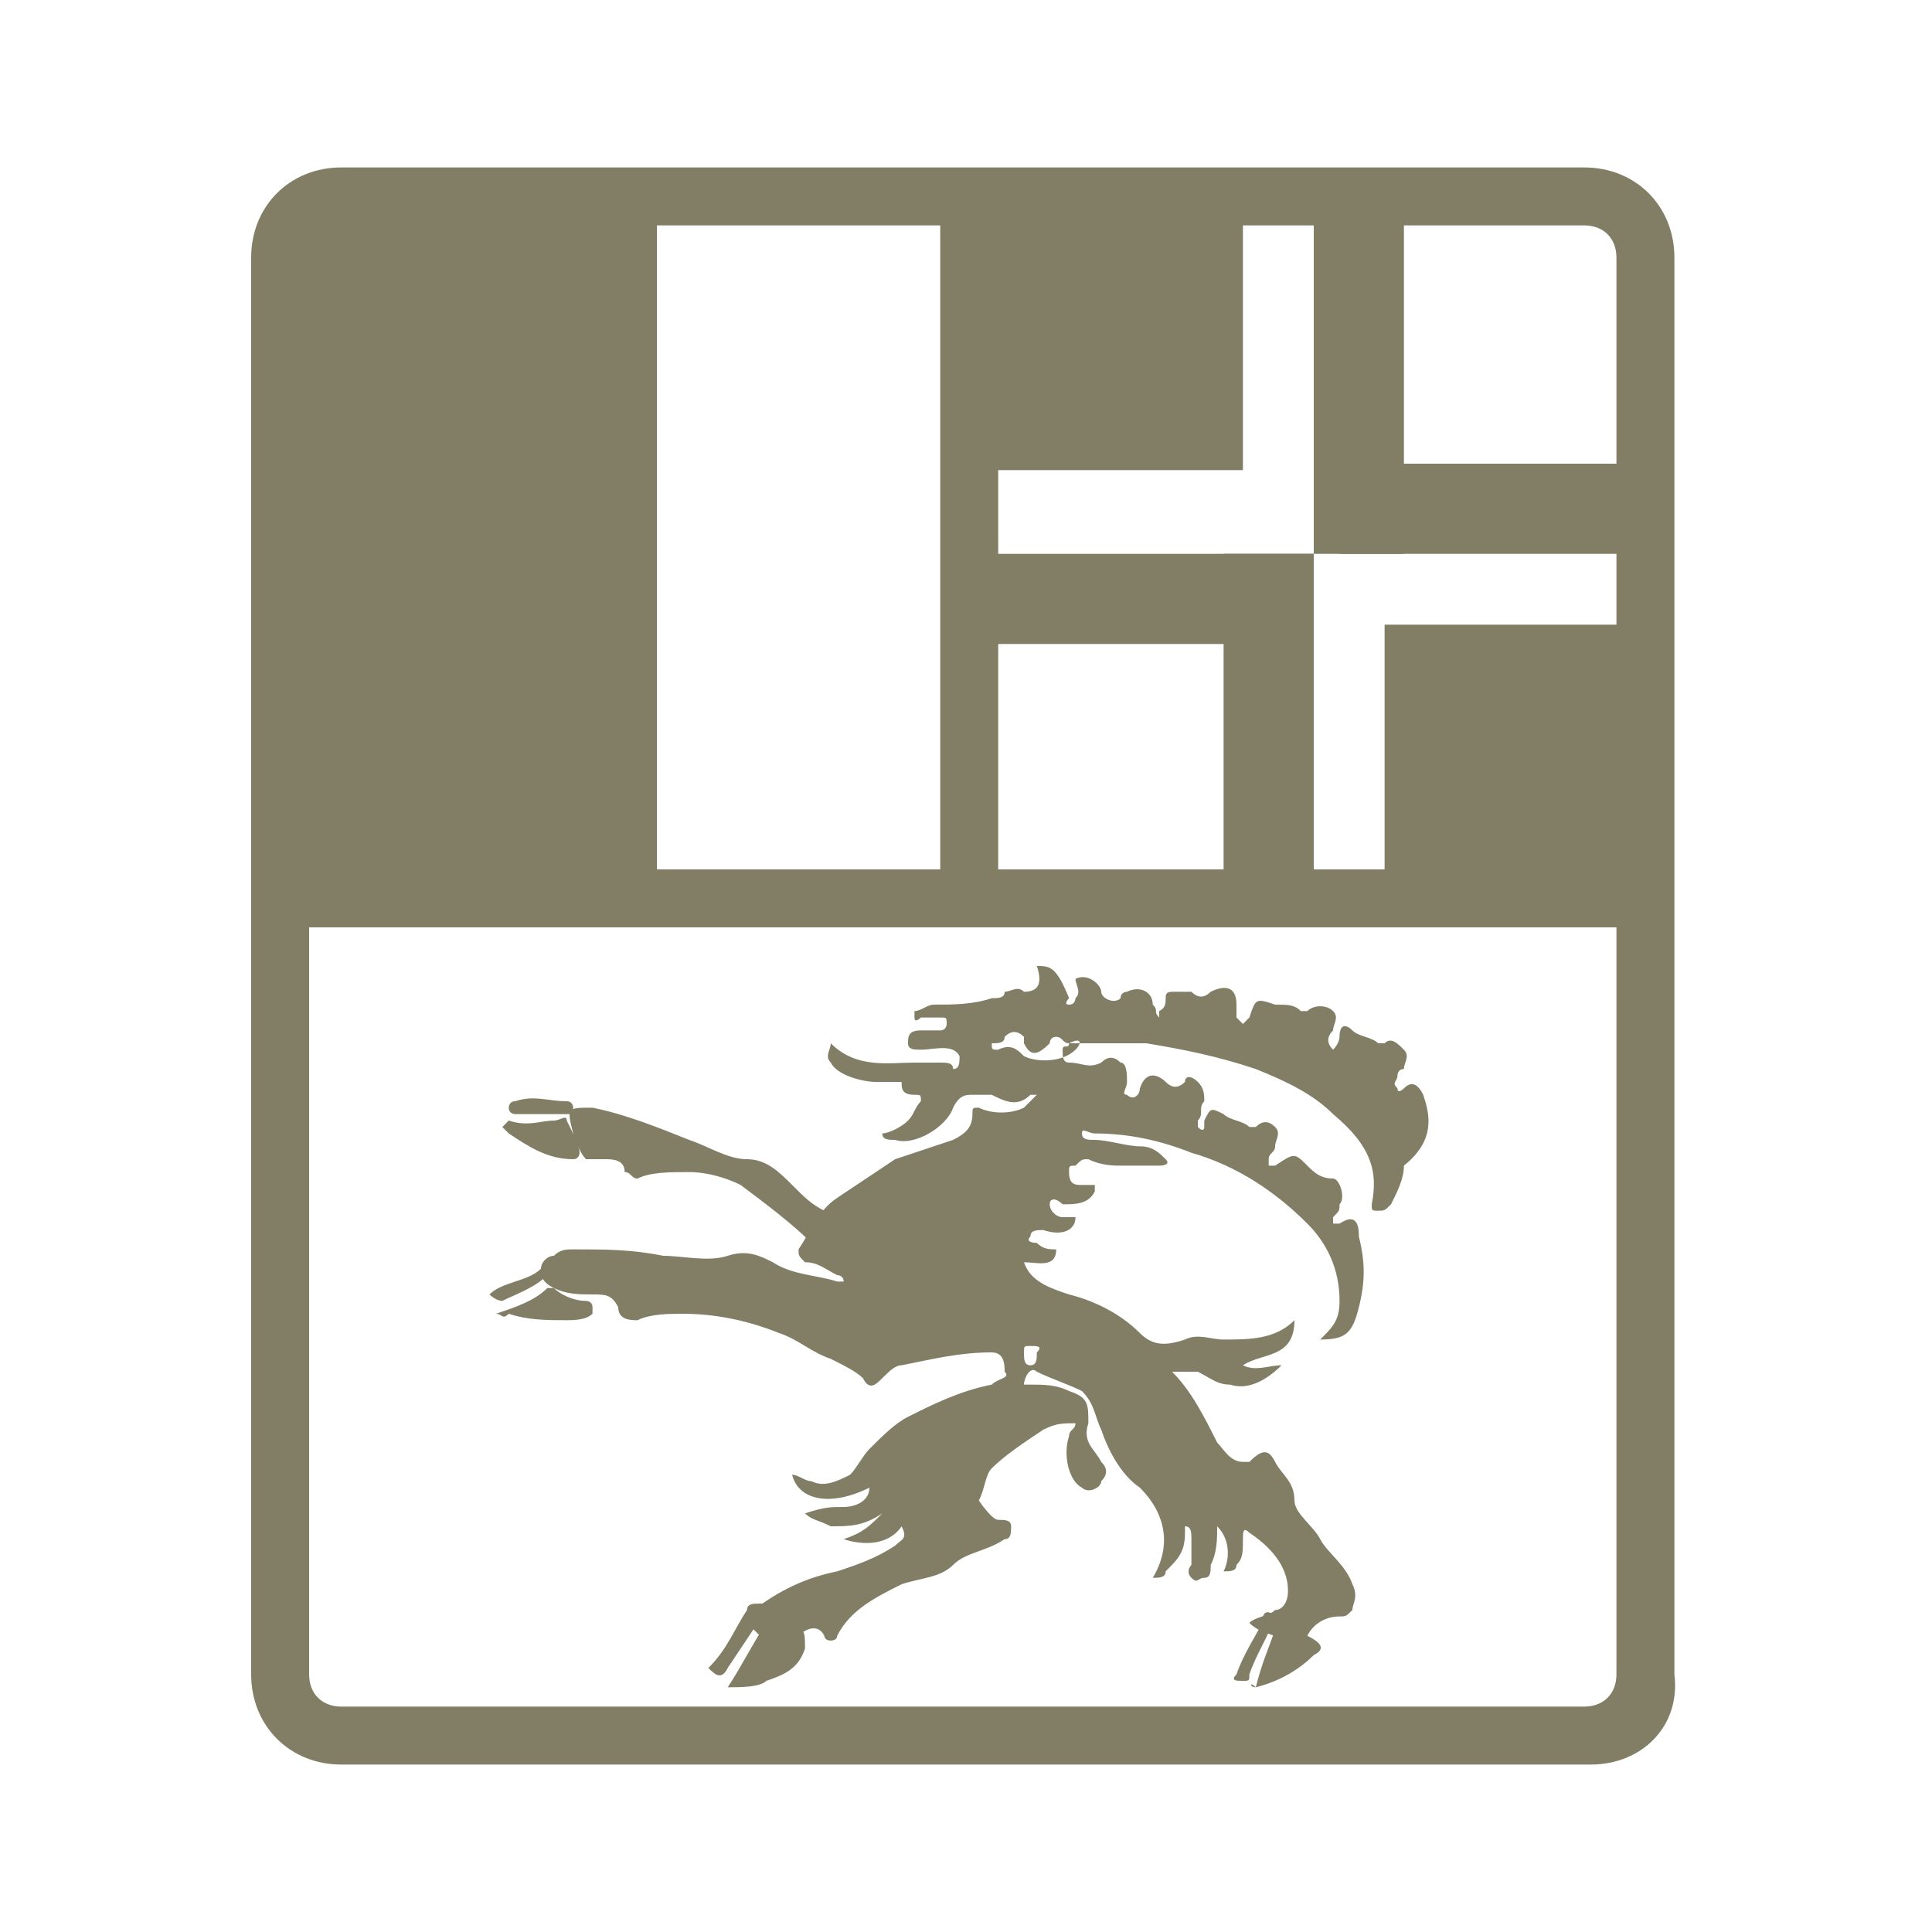 <?xml version="1.0" encoding="utf-8"?>
<!-- Generator: Adobe Illustrator 21.0.0, SVG Export Plug-In . SVG Version: 6.00 Build 0)  -->
<!DOCTYPE svg PUBLIC "-//W3C//DTD SVG 1.1//EN" "http://www.w3.org/Graphics/SVG/1.1/DTD/svg11.dtd">
<svg version="1.1" id="Ebene_1" xmlns="http://www.w3.org/2000/svg" xmlns:xlink="http://www.w3.org/1999/xlink" x="0px" y="0px"
	 width="30px" height="30px" viewBox="0 0 30 30" style="enable-background:new 0 0 30 30;" xml:space="preserve">
<style type="text/css">
	.st0{fill:#817E65;}
</style>
<title>services-blau</title>
<g>
	<g>
		<path class="st0" d="M24.7,27.4H5.3c-0.8,0-1.4-0.6-1.4-1.4V4c0-0.8,0.6-1.4,1.4-1.4h19.3C25.4,2.6,26,3.2,26,4v22
			C26.1,26.8,25.5,27.4,24.7,27.4z M5.3,3.5C5,3.5,4.8,3.7,4.8,4v22c0,0.3,0.2,0.5,0.5,0.5h19.3c0.3,0,0.5-0.2,0.5-0.5V4
			c0-0.3-0.2-0.5-0.5-0.5H5.3z"/>
	</g>
	<g>
		<rect x="4.4" y="13.5" class="st0" width="21.2" height="0.9"/>
	</g>
	<g>
		<rect x="14.6" y="2.9" class="st0" width="0.9" height="11"/>
	</g>
	<g>
		<path class="st0" d="M4,13.9h6.2V2.7h-3C5.4,2.7,4,4.1,4,5.9V13.9z"/>
	</g>
	<g>
		<rect x="15.1" y="3.1" class="st0" width="4.2" height="4.2"/>
	</g>
	<g>
		<rect x="21.5" y="9.7" class="st0" width="4.2" height="4.2"/>
	</g>
	<g>
		<rect x="19" y="8.6" class="st0" width="1.4" height="5.4"/>
	</g>
	<g>
		<rect x="20.4" y="3" class="st0" width="1.4" height="5.6"/>
	</g>
	<g>
		<rect x="15" y="8.6" class="st0" width="5.4" height="1.4"/>
	</g>
	<g>
		<rect x="20.8" y="7.2" class="st0" width="4.9" height="1.4"/>
	</g>
	<g>
		<path class="st0" d="M12.6,19.3c-0.3-0.3-0.7-0.6-1.1-0.9c-0.2-0.1-0.5-0.2-0.8-0.2s-0.6,0-0.8,0.1c-0.1,0-0.1-0.1-0.2-0.1
			C9.7,18,9.5,18,9.4,18s-0.2,0-0.3,0C9,17.9,9,17.8,8.9,17.7c0,0,0,0,0-0.1c-0.1-0.4-0.1-0.4,0.3-0.4c0.5,0.1,1,0.3,1.5,0.5
			c0.3,0.1,0.6,0.3,0.9,0.3c0.3,0,0.5,0.2,0.7,0.4c0.2,0.2,0.3,0.3,0.5,0.4c0.1,0,0.1,0.1,0,0.1C12.9,18.9,12.8,19.1,12.6,19.3z"/>
	</g>
	<g>
		<path class="st0" d="M11.3,26.2c0.2-0.3,0.4-0.7,0.6-1c0,0,0,0,0.1,0c0.1,0.1,0.3,0.1,0.4,0.1c0.1,0,0.1,0.1,0.1,0.3
			c-0.1,0.3-0.3,0.4-0.6,0.5C11.8,26.2,11.5,26.2,11.3,26.2z"/>
	</g>
	<g>
		<path class="st0" d="M19.5,26.2C19.4,26.2,19.4,26.1,19.5,26.2c0.1-0.4,0.2-0.6,0.3-0.9c0-0.1,0.1-0.1,0.1,0c0.1,0,0.2,0,0.4,0.1
			c0.2,0.1,0.3,0.2,0.1,0.3C20.2,25.9,19.9,26.1,19.5,26.2z"/>
	</g>
	<g>
		<path class="st0" d="M8.6,17.4c0.1,0,0.2-0.1,0.2,0C8.9,17.6,9,17.8,9,17.9c0,0,0,0.1-0.1,0.1c-0.4,0-0.7-0.2-1-0.4l-0.1-0.1
			l0.1-0.1C8.2,17.5,8.4,17.4,8.6,17.4z"/>
	</g>
	<g>
		<path class="st0" d="M7.7,20.4C8,20.3,8.3,20.2,8.5,20c0.1,0,0.1,0,0.1,0c0.1,0.1,0.3,0.2,0.5,0.2c0,0,0.1,0,0.1,0.1v0.1
			c-0.1,0.1-0.3,0.1-0.4,0.1c-0.3,0-0.6,0-0.9-0.1C7.8,20.5,7.8,20.4,7.7,20.4z"/>
	</g>
	<g>
		<path class="st0" d="M11,25.9c0.3-0.3,0.4-0.6,0.6-0.9c0-0.1,0.1-0.1,0.2-0.1c0.1,0,0.1,0,0.1,0V25c-0.2,0.3-0.4,0.6-0.6,0.9
			C11.2,26.1,11.1,26,11,25.9z"/>
	</g>
	<g>
		<path class="st0" d="M19.8,25.1c-0.1,0.3-0.3,0.6-0.4,0.9c0,0.1,0,0.1-0.1,0.1s-0.2,0-0.1-0.1c0.1-0.3,0.3-0.6,0.4-0.8
			C19.6,25,19.7,25,19.8,25.1z"/>
	</g>
	<g>
		<path class="st0" d="M7.6,20.1c0.2-0.2,0.6-0.2,0.8-0.4c0.1,0,0.1,0,0.1,0s0.1,0.1,0,0.1C8.3,20,8,20.1,7.8,20.2
			C7.7,20.2,7.6,20.1,7.6,20.1z"/>
	</g>
	<g>
		<path class="st0" d="M8.4,17.3c-0.1,0-0.3,0-0.4,0c0,0-0.1,0-0.1-0.1c0,0,0-0.1,0.1-0.1c0.3-0.1,0.5,0,0.8,0
			c0.1,0,0.1,0.1,0.1,0.1c0,0.1,0,0.1-0.1,0.1C8.6,17.3,8.5,17.3,8.4,17.3z"/>
	</g>
	<g>
		<path class="st0" d="M16.8,15.6L16.8,15.6L16.8,15.6z"/>
		<path class="st0" d="M22.1,17c-0.1-0.2-0.2-0.2-0.3-0.1c0,0-0.1,0.1-0.1,0c-0.1-0.1,0-0.1,0-0.2c0,0,0-0.1,0.1-0.1
			c0-0.1,0.1-0.2,0-0.3c-0.1-0.1-0.2-0.2-0.3-0.1h-0.1c-0.1-0.1-0.3-0.1-0.4-0.2c-0.1-0.1-0.2-0.1-0.2,0.1c0,0,0,0.1-0.1,0.2
			c-0.1-0.1-0.1-0.2,0-0.3c0-0.1,0.1-0.2,0-0.3s-0.3-0.1-0.4,0h-0.1c-0.1-0.1-0.2-0.1-0.4-0.1c-0.3-0.1-0.3-0.1-0.4,0.2l0,0
			c0,0,0,0-0.1,0.1c0,0,0,0-0.1-0.1c0-0.1,0-0.2,0-0.2c0-0.3-0.2-0.3-0.4-0.2c-0.1,0.1-0.2,0.1-0.3,0c-0.1,0-0.2,0-0.3,0
			c-0.2,0,0,0.2-0.2,0.3c0,0,0,0,0,0.1c-0.1-0.1,0-0.1-0.1-0.2c0-0.2-0.2-0.3-0.4-0.2c0,0-0.1,0-0.1,0.1c-0.1,0.1-0.3,0-0.3-0.1
			s-0.2-0.3-0.4-0.2c0,0.1,0.1,0.2,0,0.3c0,0,0,0.1-0.1,0.1s0-0.1,0-0.1C16.4,15,16.3,15,16.1,15c0.1,0.3,0,0.4-0.2,0.4l0,0
			c-0.1-0.1-0.2,0-0.3,0c0,0.1-0.1,0.1-0.2,0.1c-0.3,0.1-0.6,0.1-0.9,0.1c-0.1,0-0.2,0.1-0.3,0.1v0.1c0,0.1,0.1,0,0.1,0
			c0.1,0,0.2,0,0.3,0s0.1,0,0.1,0.1c0,0,0,0.1-0.1,0.1s-0.2,0-0.3,0c-0.2,0-0.2,0.1-0.2,0.2s0.1,0.1,0.2,0.1c0.2,0,0.5-0.1,0.6,0.1
			c0,0.1,0,0.2-0.1,0.2c0-0.1-0.1-0.1-0.2-0.1c-0.1,0-0.3,0-0.4,0c-0.4,0-0.9,0.1-1.3-0.3c0,0.1-0.1,0.2,0,0.3
			c0.1,0.2,0.5,0.3,0.7,0.3c0.1,0,0.3,0,0.4,0c0,0.1,0,0.2,0.2,0.2c0.1,0,0.1,0,0.1,0.1c-0.1,0.1-0.1,0.2-0.2,0.3
			c-0.1,0.1-0.3,0.2-0.4,0.2c0,0.1,0.1,0.1,0.2,0.1c0.3,0.1,0.8-0.2,0.9-0.5C14.9,17,15,17,15.1,17s0.2,0,0.3,0
			c0.2,0.1,0.4,0.2,0.6,0h0.1c-0.1,0.1-0.1,0.1-0.2,0.2c-0.2,0.1-0.5,0.1-0.7,0c-0.1,0-0.1,0-0.1,0.1c0,0.2-0.1,0.3-0.3,0.4
			c-0.3,0.1-0.6,0.2-0.9,0.3c-0.3,0.2-0.6,0.4-0.9,0.6c-0.3,0.2-0.4,0.5-0.6,0.8c0,0.1,0,0.1,0.1,0.2c0.2,0,0.3,0.1,0.5,0.2
			c0,0,0.1,0,0.1,0.1c0,0,0,0-0.1,0c-0.3-0.1-0.7-0.1-1-0.3c-0.2-0.1-0.4-0.2-0.7-0.1s-0.7,0-1,0c-0.5-0.1-0.9-0.1-1.4-0.1
			c-0.1,0-0.2,0-0.3,0.1c-0.1,0-0.2,0.1-0.2,0.2s0,0.2,0.2,0.3c0.2,0.1,0.4,0.1,0.6,0.1c0.2,0,0.3,0,0.4,0.2c0,0.2,0.2,0.2,0.3,0.2
			c0.2-0.1,0.5-0.1,0.7-0.1c0.5,0,1,0.1,1.5,0.3c0.3,0.1,0.5,0.3,0.8,0.4c0.2,0.1,0.4,0.2,0.5,0.3c0.1,0.2,0.2,0.1,0.3,0
			s0.2-0.2,0.3-0.2c0.5-0.1,0.9-0.2,1.4-0.2c0.2,0,0.2,0.2,0.2,0.3c0.1,0.1-0.1,0.1-0.2,0.2c-0.5,0.1-0.9,0.3-1.3,0.5
			c-0.2,0.1-0.4,0.3-0.6,0.5c-0.1,0.1-0.2,0.3-0.3,0.4C13,23,12.8,23.1,12.6,23c-0.1,0-0.2-0.1-0.3-0.1c0.1,0.4,0.6,0.5,1.2,0.2
			c0,0.2-0.2,0.3-0.4,0.3s-0.3,0-0.6,0.1c0.1,0.1,0.2,0.1,0.4,0.2c0.3,0,0.5,0,0.8-0.2c-0.2,0.2-0.3,0.3-0.6,0.4
			c0.3,0.1,0.7,0.1,0.9-0.2c0.1,0.2,0,0.2-0.1,0.3c-0.3,0.2-0.6,0.3-0.9,0.4c-0.5,0.1-0.9,0.3-1.3,0.6c-0.2,0.1-0.1,0.2,0,0.3
			l0.1,0.1c0.2,0.1,0.4,0.1,0.6,0c0.1-0.1,0.3-0.2,0.4,0c0,0.1,0.2,0.1,0.2,0c0.2-0.4,0.6-0.6,1-0.8c0.3-0.1,0.6-0.1,0.8-0.3
			c0.2-0.2,0.5-0.2,0.8-0.4c0.1,0,0.1-0.1,0.1-0.2s-0.1-0.1-0.2-0.1c-0.1,0-0.3-0.3-0.3-0.3c0.1-0.2,0.1-0.4,0.2-0.5
			c0.2-0.2,0.5-0.4,0.8-0.6c0.2-0.1,0.3-0.1,0.5-0.1c0,0.1-0.1,0.1-0.1,0.2c-0.1,0.3,0,0.7,0.2,0.8c0.1,0.1,0.3,0,0.3-0.1
			c0.1-0.1,0.1-0.2,0-0.3c-0.1-0.2-0.3-0.3-0.2-0.6c0-0.3,0-0.4-0.3-0.5c-0.2-0.1-0.4-0.1-0.6-0.1h-0.1c0-0.1,0.1-0.3,0.2-0.2
			c0.2,0.1,0.5,0.2,0.7,0.3c0.2,0.2,0.2,0.4,0.3,0.6c0.1,0.3,0.3,0.7,0.6,0.9c0.4,0.4,0.5,0.9,0.2,1.4c0.1,0,0.2,0,0.2-0.1
			c0.2-0.2,0.3-0.3,0.3-0.6c0-0.1,0-0.1,0-0.1c0.1,0,0.1,0.1,0.1,0.2s0,0.3,0,0.4c0,0-0.1,0.1,0,0.2s0.1,0,0.2,0s0.1-0.1,0.1-0.2
			c0.1-0.2,0.1-0.4,0.1-0.6c0.2,0.2,0.2,0.5,0.1,0.7c0.1,0,0.2,0,0.2-0.1c0.1-0.1,0.1-0.2,0.1-0.4c0-0.1,0-0.2,0.1-0.1
			c0.3,0.2,0.6,0.5,0.6,0.9c0,0.2-0.1,0.3-0.2,0.3c-0.1,0.1-0.3,0.1-0.4,0.2c0.2,0.2,0.5,0.2,0.7,0.3c0.1,0,0.1,0,0.2-0.1
			c0.1-0.2,0.3-0.3,0.5-0.3c0.1,0,0.1,0,0.2-0.1c0-0.1,0.1-0.2,0-0.4c-0.1-0.3-0.4-0.5-0.5-0.7s-0.4-0.4-0.4-0.6
			c0-0.3-0.2-0.4-0.3-0.6c-0.1-0.2-0.2-0.2-0.4,0h-0.1c-0.2,0-0.3-0.2-0.4-0.3c-0.2-0.4-0.4-0.8-0.7-1.1c0.2,0,0.3,0,0.4,0
			c0.2,0.1,0.3,0.2,0.5,0.2c0.3,0.1,0.6-0.1,0.8-0.3c-0.2,0-0.4,0.1-0.6,0c0.3-0.2,0.8-0.1,0.8-0.7c-0.3,0.3-0.7,0.3-1.1,0.3
			c-0.2,0-0.4-0.1-0.6,0c-0.3,0.1-0.5,0.1-0.7-0.1c-0.3-0.3-0.7-0.5-1.1-0.6c-0.3-0.1-0.6-0.2-0.7-0.5c0.2,0,0.5,0.1,0.5-0.2
			c-0.1,0-0.2,0-0.3-0.1c0,0-0.2,0-0.1-0.1c0-0.1,0.1-0.1,0.2-0.1c0.3,0.1,0.5,0,0.5-0.2c-0.1,0-0.2,0-0.2,0c-0.1,0-0.2-0.1-0.2-0.2
			s0.1-0.1,0.2,0c0.2,0,0.4,0,0.5-0.2c0,0,0,0,0-0.1c-0.1,0-0.1,0-0.2,0s-0.2,0-0.2-0.2c0-0.1,0-0.1,0.1-0.1
			c0.1-0.1,0.1-0.1,0.2-0.1c0.2,0.1,0.4,0.1,0.5,0.1c0.2,0,0.4,0,0.6,0c0,0,0.2,0,0.1-0.1s-0.2-0.2-0.4-0.2c-0.2,0-0.5-0.1-0.7-0.1
			c-0.1,0-0.2,0-0.2-0.1s0.1,0,0.2,0c0.5,0,1,0.1,1.5,0.3c0.7,0.2,1.3,0.6,1.8,1.1c0.3,0.3,0.5,0.7,0.5,1.2c0,0.3-0.1,0.4-0.3,0.6
			c0.4,0,0.5-0.1,0.6-0.5s0.1-0.7,0-1.1c0-0.1,0-0.4-0.3-0.2h-0.1v-0.1c0.1-0.1,0.1-0.1,0.1-0.2c0.1-0.1,0-0.4-0.1-0.4
			c-0.2,0-0.3-0.1-0.4-0.2c-0.2-0.2-0.2-0.2-0.5,0l0,0h-0.1V18c0-0.1,0.1-0.1,0.1-0.2s0.1-0.2,0-0.3c-0.1-0.1-0.2-0.1-0.3,0
			c0,0,0,0-0.1,0c-0.1-0.1-0.3-0.1-0.4-0.2c-0.2-0.1-0.2-0.1-0.3,0.1v0.1c0,0,0,0.1-0.1,0v-0.1c0.1-0.1,0-0.2,0.1-0.3
			c0-0.1,0-0.2-0.1-0.3c-0.1-0.1-0.2-0.1-0.2,0c-0.1,0.1-0.2,0.1-0.3,0c-0.1-0.1-0.3-0.2-0.4,0.1c0,0.1-0.1,0.2-0.2,0.1
			c-0.1,0,0-0.1,0-0.2s0-0.3-0.1-0.3c-0.1-0.1-0.2-0.1-0.3,0c-0.2,0.1-0.3,0-0.5,0c-0.1,0-0.1-0.1-0.1-0.2s0.1,0,0.1-0.1
			c0.4,0,0.8,0,1.2,0c0.6,0.1,1.1,0.2,1.7,0.4c0.5,0.2,0.9,0.4,1.2,0.7c0.6,0.5,0.7,0.9,0.6,1.4c0,0.1,0,0.1,0.1,0.1s0.1,0,0.2-0.1
			c0.1-0.2,0.2-0.4,0.2-0.6C22.3,17.7,22.2,17.3,22.1,17z M16.1,21c0,0.1,0,0.2-0.1,0.2s-0.1-0.1-0.1-0.2s0-0.1,0.1-0.1
			S16.2,20.9,16.1,21z M16.7,16.3c-0.2,0.2-0.6,0.2-0.8,0.1c-0.1-0.1-0.2-0.2-0.4-0.1c-0.1,0-0.1,0-0.1-0.1c0.1,0,0.2,0,0.2-0.1
			c0.1-0.1,0.2-0.1,0.3,0v0.1c0.1,0.2,0.2,0.2,0.4,0c0,0,0-0.1,0.1-0.1s0.1,0.1,0.2,0.1C16.8,16.1,16.8,16.2,16.7,16.3z M16.8,15.6
			L16.8,15.6L16.8,15.6L16.8,15.6z"/>
	</g>
</g>
</svg>
